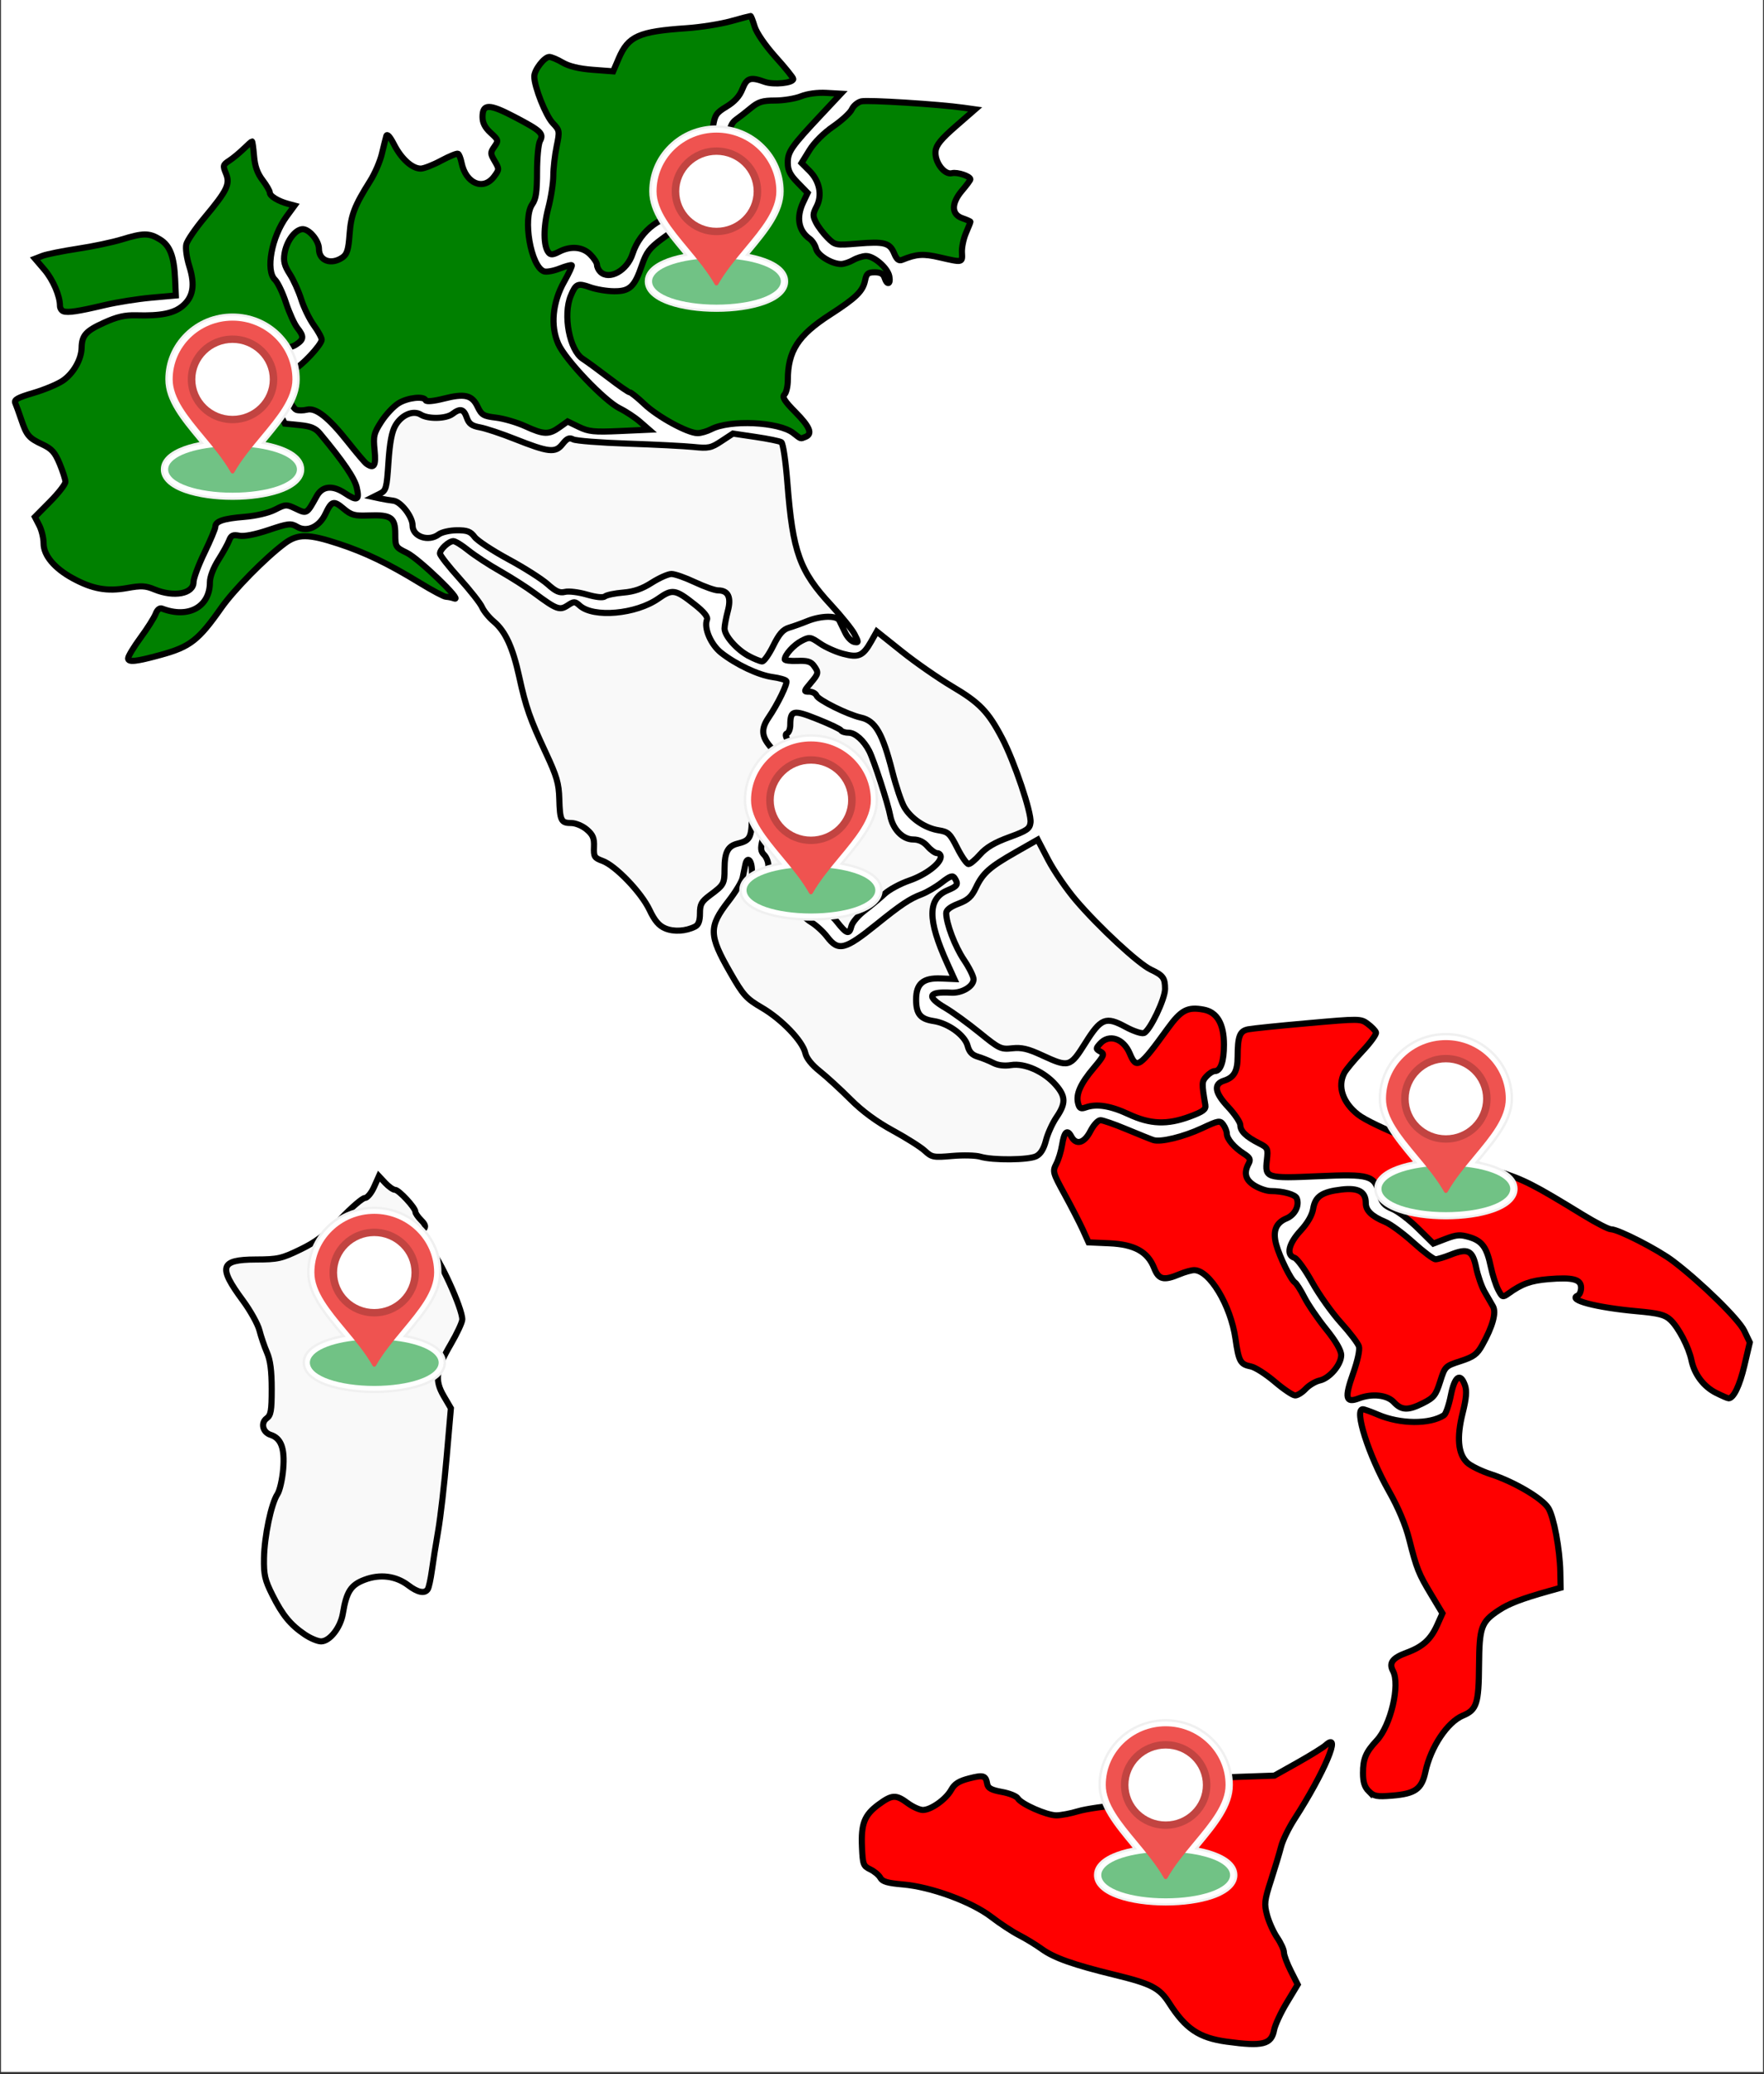 <svg xmlns="http://www.w3.org/2000/svg" xmlns:xlink="http://www.w3.org/1999/xlink" width="256" zoomAndPan="magnify" viewBox="0 0 192 225.75" height="301" preserveAspectRatio="xMidYMid meet" version="1.0"><rect x="0" y="0" width="192" height="225.75" fill="#333333" stroke="none"/><defs><clipPath id="052afff830"><path d="M 0.105 0 L 191.895 0 L 191.895 225.5 L 0.105 225.5 Z M 0.105 0 " clip-rule="nonzero"/></clipPath><clipPath id="c441a6c6fb"><path d="M 0.105 11 L 43 11 L 43 69 L 0.105 69 Z M 0.105 11 " clip-rule="nonzero"/></clipPath><clipPath id="2c6d1f6bd2"><path d="M 0.105 21 L 23 21 L 23 38 L 0.105 38 Z M 0.105 21 " clip-rule="nonzero"/></clipPath><clipPath id="5e7f37ff62"><path d="M 128 107 L 191.617 107 L 191.617 156 L 128 156 Z M 128 107 " clip-rule="nonzero"/></clipPath><clipPath id="62778edb7d"><path d="M 89 185 L 149 185 L 149 224.816 L 89 224.816 Z M 89 185 " clip-rule="nonzero"/></clipPath><clipPath id="06e11cca2b"><path d="M 70.176 13.645 L 85.789 13.645 L 85.789 33.941 L 70.176 33.941 Z M 70.176 13.645 " clip-rule="nonzero"/></clipPath><clipPath id="f244f55a3a"><path d="M 70.176 28 L 85 28 L 85 33.941 L 70.176 33.941 Z M 70.176 28 " clip-rule="nonzero"/></clipPath><clipPath id="b7e887bc1f"><path d="M 17.508 34.109 L 33.117 34.109 L 33.117 54.406 L 17.508 54.406 Z M 17.508 34.109 " clip-rule="nonzero"/></clipPath><clipPath id="b7fb40adc9"><path d="M 17.508 34.109 L 33 34.109 L 33 54.406 L 17.508 54.406 Z M 17.508 34.109 " clip-rule="nonzero"/></clipPath><clipPath id="aa1456de81"><path d="M 18 34.109 L 32 34.109 L 32 52 L 18 52 Z M 18 34.109 " clip-rule="nonzero"/></clipPath><clipPath id="f46546c7ae"><path d="M 32.934 131.316 L 48.543 131.316 L 48.543 151.613 L 32.934 151.613 Z M 32.934 131.316 " clip-rule="nonzero"/></clipPath><clipPath id="2a2269c81b"><path d="M 33 131.316 L 48.543 131.316 L 48.543 151.613 L 33 151.613 Z M 33 131.316 " clip-rule="nonzero"/></clipPath><clipPath id="2f14b7e692"><path d="M 119.07 187.086 L 134.684 187.086 L 134.684 207.383 L 119.07 207.383 Z M 119.07 187.086 " clip-rule="nonzero"/></clipPath><clipPath id="756d9f4e3c"><path d="M 119.07 201 L 134 201 L 134 207 L 119.07 207 Z M 119.07 201 " clip-rule="nonzero"/></clipPath><clipPath id="b52202c806"><path d="M 120 187.086 L 134 187.086 L 134 205 L 120 205 Z M 120 187.086 " clip-rule="nonzero"/></clipPath><clipPath id="6a8cbe7e99"><path d="M 149.57 112.41 L 165.184 112.41 L 165.184 132.703 L 149.57 132.703 Z M 149.57 112.41 " clip-rule="nonzero"/></clipPath><clipPath id="b84423ea7a"><path d="M 149.57 112.41 L 165 112.41 L 165 132.703 L 149.57 132.703 Z M 149.57 112.41 " clip-rule="nonzero"/></clipPath><clipPath id="316736f208"><path d="M 80.461 79.906 L 96.074 79.906 L 96.074 100.203 L 80.461 100.203 Z M 80.461 79.906 " clip-rule="nonzero"/></clipPath><clipPath id="cb94dfed07"><path d="M 80.461 80 L 96 80 L 96 100 L 80.461 100 Z M 80.461 80 " clip-rule="nonzero"/></clipPath></defs><g clip-path="url(#052afff830)"><path fill="#ffffff" d="M 0.105 0 L 191.895 0 L 191.895 225.5 L 0.105 225.5 Z M 0.105 0 " fill-opacity="1" fill-rule="nonzero"/></g><path fill="#008000" d="M 16.746 64.086 C 15.785 63.688 15.309 63.664 13.781 63.941 C 11.621 64.332 10.008 64.047 7.875 62.883 C 5.871 61.793 4.695 60.387 4.695 59.078 C 4.695 58.504 4.484 57.625 4.223 57.121 L 3.75 56.207 L 5.41 54.531 C 6.32 53.609 7.07 52.645 7.07 52.383 C 7.07 52.125 6.785 51.238 6.441 50.41 C 5.934 49.184 5.586 48.793 4.574 48.316 C 3.082 47.617 2.848 47.34 2.266 45.605 C 2.016 44.871 1.727 44.066 1.617 43.812 C 1.461 43.453 1.867 43.223 3.578 42.719 C 4.766 42.371 6.203 41.77 6.773 41.387 C 7.926 40.609 8.812 39.07 8.832 37.801 C 8.855 36.457 9.297 35.961 11.281 35.066 C 12.691 34.426 13.547 34.23 14.777 34.266 C 17.426 34.344 18.859 34.059 19.809 33.258 C 20.973 32.281 21.195 30.977 20.547 28.922 C 20.258 28.008 20.117 26.961 20.223 26.539 C 20.324 26.129 21.219 24.82 22.207 23.637 C 24.672 20.688 25.012 19.984 24.531 18.828 C 24.184 17.988 24.211 17.883 24.879 17.453 C 25.277 17.195 25.98 16.617 26.441 16.168 C 26.902 15.719 27.32 15.348 27.367 15.348 C 27.418 15.348 27.516 16.059 27.59 16.93 C 27.68 18.047 27.953 18.816 28.516 19.555 C 28.953 20.125 29.309 20.746 29.309 20.93 C 29.309 21.297 30.23 21.855 31.305 22.141 L 31.996 22.328 L 31.129 23.512 C 29.5 25.734 28.824 29.395 29.863 30.391 C 30.168 30.684 30.711 31.816 31.066 32.91 C 31.426 34 31.98 35.223 32.293 35.625 C 33.043 36.574 33.02 36.891 32.164 37.449 C 31.672 37.773 31.109 37.855 30.297 37.727 C 29.422 37.586 29.035 37.656 28.734 38.02 C 28.09 38.797 28.562 41.32 29.824 43.824 L 30.941 46.051 L 32.535 46.211 C 33.766 46.332 34.27 46.543 34.758 47.129 C 37.324 50.215 38.539 52 38.77 53.031 C 39.078 54.398 38.82 54.512 37.465 53.613 C 36.117 52.719 35.02 52.836 34.41 53.934 C 33.324 55.898 33.344 55.887 32.145 55.312 C 31.105 54.816 31.027 54.82 29.867 55.414 C 29.152 55.777 27.801 56.094 26.539 56.195 C 24.258 56.379 23.379 56.676 23.379 57.273 C 23.379 57.48 22.844 58.754 22.191 60.105 C 21.539 61.453 21.008 62.883 21.008 63.285 C 21.008 64.566 18.879 64.969 16.746 64.086 Z M 16.746 64.086 " fill-opacity="1" fill-rule="evenodd"/><g clip-path="url(#c441a6c6fb)"><path stroke-linecap="butt" transform="matrix(0.666, 0, 0, 0.666, -86.754, -139.601)" fill="none" stroke-linejoin="miter" d="M 155.488 305.922 C 154.045 305.324 153.329 305.289 151.034 305.705 C 147.789 306.292 145.366 305.864 142.161 304.115 C 139.151 302.478 137.384 300.366 137.384 298.401 C 137.384 297.539 137.068 296.218 136.674 295.462 L 135.964 294.089 L 138.458 291.572 C 139.826 290.187 140.952 288.738 140.952 288.345 C 140.952 287.958 140.524 286.626 140.008 285.382 C 139.245 283.54 138.722 282.953 137.203 282.238 C 134.961 281.187 134.609 280.771 133.734 278.166 C 133.359 277.063 132.925 275.854 132.76 275.473 C 132.525 274.933 133.136 274.587 135.706 273.83 C 137.49 273.308 139.65 272.405 140.506 271.83 C 142.238 270.662 143.57 268.351 143.599 266.444 C 143.634 264.426 144.297 263.681 147.279 262.337 C 149.397 261.375 150.682 261.082 152.531 261.134 C 156.51 261.252 158.663 260.823 160.089 259.621 C 161.838 258.154 162.173 256.194 161.198 253.108 C 160.764 251.736 160.553 250.163 160.711 249.53 C 160.864 248.914 162.208 246.948 163.692 245.171 C 167.395 240.741 167.906 239.685 167.184 237.948 C 166.662 236.687 166.703 236.529 167.706 235.883 C 168.305 235.496 169.361 234.628 170.054 233.953 C 170.746 233.278 171.374 232.721 171.445 232.721 C 171.521 232.721 171.668 233.789 171.779 235.097 C 171.914 236.775 172.325 237.931 173.17 239.04 C 173.827 239.896 174.361 240.829 174.361 241.105 C 174.361 241.656 175.746 242.495 177.36 242.924 L 178.399 243.205 L 177.096 244.983 C 174.649 248.321 173.634 253.818 175.195 255.314 C 175.652 255.754 176.468 257.456 177.002 259.099 C 177.542 260.735 178.375 262.572 178.845 263.176 C 179.971 264.602 179.936 265.077 178.651 265.916 C 177.912 266.403 177.067 266.526 175.846 266.332 C 174.531 266.121 173.95 266.227 173.499 266.773 C 172.53 267.94 173.24 271.73 175.136 275.491 L 176.814 278.835 L 179.209 279.075 C 181.057 279.257 181.814 279.574 182.548 280.454 C 186.403 285.089 188.228 287.77 188.574 289.319 C 189.038 291.372 188.651 291.543 186.614 290.193 C 184.59 288.85 182.941 289.026 182.025 290.674 C 180.394 293.625 180.423 293.608 178.622 292.745 C 177.061 292 176.943 292.006 175.2 292.898 C 174.127 293.443 172.096 293.919 170.201 294.071 C 166.773 294.347 165.453 294.793 165.453 295.69 C 165.453 296.001 164.649 297.914 163.669 299.944 C 162.689 301.968 161.891 304.115 161.891 304.72 C 161.891 306.644 158.693 307.248 155.488 305.922 Z M 155.488 305.922 " stroke="#000000" stroke-width="1" stroke-opacity="1" stroke-miterlimit="4"/></g><path stroke-linecap="butt" transform="matrix(0.666, 0, 0, 0.666, -86.754, -139.601)" fill-opacity="1" fill="#008000" fill-rule="evenodd" stroke-linejoin="miter" d="M 190.159 285.4 C 189.901 285.218 188.545 283.628 187.148 281.862 C 183.938 277.808 181.89 276.189 180.423 276.558 C 179.825 276.705 179.044 276.717 178.686 276.576 C 177.929 276.289 175.946 271.982 175.529 269.729 L 175.247 268.198 L 176.327 269.213 C 177.049 269.894 177.706 270.14 178.299 269.952 C 179.39 269.606 182.835 265.934 182.835 265.124 C 182.835 264.795 182.26 263.739 181.556 262.771 C 180.858 261.803 179.93 259.914 179.502 258.565 C 179.079 257.215 178.229 255.332 177.612 254.382 C 176.75 253.038 176.556 252.287 176.761 251.049 C 177.078 249.084 178.387 247.247 179.596 247.066 C 180.681 246.907 182.389 248.878 182.389 250.292 C 182.389 252.234 184.408 252.956 186.239 251.677 C 186.984 251.155 187.207 250.41 187.389 247.922 C 187.618 244.748 188.187 243.258 190.752 239.186 C 191.526 237.96 192.389 235.954 192.676 234.728 C 192.964 233.501 193.293 232.199 193.398 231.835 C 193.527 231.413 193.997 231.935 194.666 233.237 C 195.869 235.59 197.653 237.186 199.044 237.162 C 199.56 237.151 201.074 236.558 202.4 235.842 C 203.727 235.132 204.953 234.634 205.123 234.739 C 205.299 234.845 205.552 235.496 205.687 236.177 C 206.373 239.603 209.255 240.829 211.021 238.453 C 211.866 237.315 211.866 237.221 211.109 235.942 C 210.381 234.71 210.381 234.54 211.056 233.578 C 211.755 232.58 211.731 232.486 210.452 231.319 C 209.519 230.468 209.12 229.688 209.12 228.726 C 209.12 226.543 210.194 226.543 214.343 228.714 C 218.709 231.002 219.166 231.436 218.503 232.668 C 218.245 233.155 218.028 235.432 218.028 237.72 C 218.028 240.958 217.858 242.126 217.253 242.982 C 215.651 245.253 217.007 253.132 219.143 253.947 C 219.542 254.1 220.686 253.901 221.696 253.502 C 222.705 253.108 223.609 252.862 223.709 252.956 C 223.802 253.05 223.239 254.258 222.459 255.643 C 220.557 259.011 220.193 262.859 221.502 265.81 C 222.646 268.404 229.043 275.115 231.531 276.341 C 232.558 276.846 234.06 277.837 234.87 278.547 L 236.343 279.832 L 231.531 280.049 C 227.347 280.237 226.478 280.149 224.871 279.375 L 223.028 278.483 L 221.684 279.439 C 219.959 280.671 219.125 280.642 216.115 279.263 C 214.753 278.641 212.606 278.013 211.344 277.861 C 209.278 277.615 208.967 277.433 208.322 276.083 C 207.406 274.159 206.227 273.877 202.758 274.757 C 201.109 275.174 199.924 275.28 199.836 275.027 C 199.578 274.288 196.925 274.57 195.411 275.497 C 194.607 275.984 193.34 277.339 192.588 278.5 C 191.35 280.419 191.25 280.859 191.479 283.182 C 191.732 285.734 191.409 286.268 190.159 285.4 Z M 190.159 285.4 " stroke="#000000" stroke-width="1" stroke-opacity="1" stroke-miterlimit="4"/><path stroke-linecap="butt" transform="matrix(0.666, 0, 0, 0.666, -86.754, -139.601)" fill-opacity="1" fill="#008000" fill-rule="evenodd" stroke-linejoin="miter" d="M 228.362 254.018 C 228.069 253.725 227.828 253.214 227.828 252.886 C 227.828 252.557 227.335 251.794 226.731 251.196 C 225.469 249.929 223.527 249.764 221.614 250.756 C 220.616 251.272 220.246 251.296 219.906 250.867 C 219.061 249.823 219.043 246.749 219.859 243.639 C 220.311 241.926 220.68 239.532 220.686 238.318 C 220.692 237.109 220.939 234.956 221.232 233.537 C 221.749 231.02 221.731 230.92 220.598 229.723 C 219.454 228.52 217.576 223.78 217.576 222.108 C 217.576 221.046 219.219 218.916 220.035 218.916 C 220.369 218.916 221.349 219.327 222.212 219.837 C 223.251 220.447 224.906 220.846 227.13 221.017 L 230.475 221.269 L 231.379 219.157 C 232.945 215.513 234.63 214.757 242.44 214.223 C 244.723 214.07 247.974 213.554 249.676 213.085 C 251.372 212.615 252.833 212.228 252.921 212.228 C 253.009 212.228 253.309 213.008 253.596 213.959 C 253.901 214.974 255.31 217.021 257.006 218.916 C 258.602 220.688 259.905 222.307 259.905 222.513 C 259.905 223.181 256.683 223.51 255.234 222.988 C 252.904 222.143 252.311 222.337 251.589 224.173 C 251.137 225.323 250.316 226.232 249.019 227.018 C 247.311 228.045 247.077 228.403 246.783 230.333 C 246.243 233.889 246.343 234.663 247.611 236.669 C 249.224 239.233 249.019 240.36 246.818 240.976 C 244.911 241.51 243.867 242.624 243.867 244.126 C 243.867 245.018 243.696 245.088 242.112 244.877 C 238.679 244.42 234.888 247.201 233.638 251.096 C 232.763 253.83 229.806 255.467 228.362 254.018 Z M 228.362 254.018 " stroke="#000000" stroke-width="1" stroke-opacity="1" stroke-miterlimit="4"/><path stroke-linecap="butt" transform="matrix(0.666, 0, 0, 0.666, -86.754, -139.601)" fill-opacity="1" fill="#008000" fill-rule="evenodd" stroke-linejoin="miter" d="M 259.899 280.372 C 257.534 278.536 249.559 278.16 246.501 279.744 C 245.809 280.102 244.805 280.395 244.271 280.395 C 242.663 280.395 237.781 277.738 235.586 275.661 C 234.448 274.587 233.362 273.713 233.168 273.713 C 232.975 273.713 231.443 272.657 229.765 271.366 C 228.081 270.081 226.167 268.679 225.504 268.251 C 223.333 266.855 222.236 261.07 223.544 257.937 C 224.372 255.96 224.677 255.825 226.737 256.564 C 227.705 256.904 229.436 257.198 230.592 257.204 C 233.163 257.233 233.967 256.482 235.164 252.962 C 235.885 250.844 236.408 250.152 238.438 248.656 C 240.78 246.925 240.897 246.89 242.546 247.429 C 244.811 248.18 245.463 247.84 245.803 245.716 C 246.055 244.138 246.284 243.868 247.757 243.393 C 249.999 242.671 250.897 241.815 251.501 239.808 C 251.965 238.248 251.9 237.972 250.568 235.983 C 249.342 234.147 249.166 233.548 249.353 231.841 C 249.5 230.456 249.864 229.629 250.533 229.166 C 251.061 228.796 252.164 227.939 252.974 227.265 C 254.195 226.25 254.876 226.039 256.941 226.039 C 258.314 226.039 260.216 225.728 261.172 225.346 C 262.211 224.93 263.86 224.707 265.298 224.789 L 267.692 224.924 L 264.558 228.268 C 259.576 233.578 259.007 234.387 259.007 236.188 C 259.007 237.45 259.371 238.177 260.633 239.468 L 262.252 241.134 L 261.524 242.677 C 260.357 245.141 260.744 247.33 262.593 248.638 C 263.015 248.937 263.485 249.67 263.631 250.257 C 263.907 251.366 266.254 252.786 267.763 252.756 C 268.214 252.745 269.089 252.451 269.699 252.105 C 270.315 251.753 271.248 251.46 271.782 251.448 C 273.085 251.431 275.339 253.384 275.603 254.769 C 275.855 256.101 275.233 256.282 274.822 254.998 C 274.629 254.37 274.153 254.106 273.226 254.106 C 272.123 254.106 271.865 254.323 271.647 255.414 C 271.29 257.192 270.192 258.266 265.891 261.041 C 260.674 264.408 259.019 266.978 259.013 271.73 C 259.013 272.722 258.766 273.772 258.473 274.071 C 258.05 274.487 258.438 275.121 260.251 276.957 C 262.639 279.369 263.103 280.542 261.871 281.011 C 261.02 281.34 261.243 281.41 259.899 280.372 Z M 259.899 280.372 " stroke="#000000" stroke-width="1" stroke-opacity="1" stroke-miterlimit="4"/><path stroke-linecap="butt" transform="matrix(0.666, 0, 0, 0.666, -86.754, -139.601)" fill-opacity="1" fill="#008000" fill-rule="evenodd" stroke-linejoin="miter" d="M 276.401 251.032 C 275.679 249.283 274.805 249.049 270.403 249.418 C 266.835 249.712 266.747 249.694 265.521 248.474 C 264.834 247.787 263.983 246.667 263.637 245.992 C 263.074 244.901 263.08 244.59 263.713 243.364 C 264.676 241.51 264.212 239.198 262.551 237.538 L 261.26 236.247 L 262.551 234.153 C 263.32 232.903 264.887 231.336 266.436 230.269 C 267.862 229.283 269.236 228.022 269.476 227.464 C 269.723 226.907 270.415 226.326 271.02 226.174 C 272.041 225.915 283.731 226.649 287.797 227.224 L 289.628 227.482 L 286.459 230.245 C 284.042 232.351 283.255 233.319 283.155 234.334 C 282.985 236.077 284.605 238.242 285.843 237.913 C 286.712 237.69 288.877 238.418 288.842 238.922 C 288.83 239.069 288.232 239.879 287.504 240.729 C 285.708 242.83 285.714 244.637 287.521 245.264 C 288.255 245.523 288.859 245.787 288.859 245.857 C 288.859 245.927 288.525 246.761 288.12 247.705 C 287.715 248.656 287.422 250.087 287.469 250.879 C 287.563 252.551 287.604 252.539 283.842 251.671 C 281.143 251.043 280.039 251.114 277.674 252.082 C 277.158 252.293 276.8 252 276.401 251.032 Z M 276.401 251.032 " stroke="#000000" stroke-width="1" stroke-opacity="1" stroke-miterlimit="4"/><path fill="#008000" d="M 6.848 33.828 C 6.645 33.754 6.477 33.484 6.477 33.23 C 6.477 32.152 5.719 30.391 4.777 29.293 L 3.766 28.109 L 4.598 27.789 C 5.059 27.617 6.77 27.273 8.402 27.023 C 10.035 26.777 12.207 26.32 13.23 26.004 C 15.555 25.293 16.176 25.293 17.348 26.008 C 18.445 26.676 18.891 27.844 19.004 30.332 L 19.082 32.109 L 16.414 32.348 C 14.945 32.48 12.676 32.84 11.371 33.148 C 8.457 33.84 7.332 34.008 6.848 33.828 Z M 6.848 33.828 " fill-opacity="1" fill-rule="evenodd"/><g clip-path="url(#2c6d1f6bd2)"><path stroke-linecap="butt" transform="matrix(0.666, 0, 0, 0.666, -86.754, -139.601)" fill="none" stroke-linejoin="miter" d="M 140.618 260.477 C 140.313 260.366 140.06 259.961 140.06 259.58 C 140.06 257.96 138.922 255.314 137.508 253.666 L 135.988 251.888 L 137.238 251.407 C 137.93 251.149 140.501 250.633 142.954 250.257 C 145.407 249.888 148.669 249.201 150.207 248.726 C 153.699 247.658 154.632 247.658 156.392 248.732 C 158.041 249.735 158.71 251.489 158.88 255.226 L 158.998 257.896 L 154.99 258.254 C 152.783 258.453 149.374 258.993 147.414 259.456 C 143.036 260.495 141.346 260.747 140.618 260.477 Z M 140.618 260.477 " stroke="#000000" stroke-width="1" stroke-opacity="1" stroke-miterlimit="4"/></g><path stroke-linecap="butt" transform="matrix(0.666, 0, 0, 0.666, -86.754, -139.601)" fill-opacity="1" fill="#008000" fill-rule="evenodd" stroke-linejoin="miter" d="M 151.199 317.193 C 151.199 316.858 152.114 315.345 153.229 313.825 C 154.344 312.311 155.447 310.563 155.688 309.947 C 155.952 309.243 156.351 308.909 156.744 309.061 C 161.069 310.721 164.567 308.791 164.567 304.743 C 164.567 303.887 165.13 302.402 165.946 301.117 C 166.703 299.92 167.501 298.483 167.712 297.92 C 168.029 297.087 168.334 296.946 169.367 297.151 C 170.159 297.31 171.967 296.958 174.168 296.218 C 177.395 295.133 177.794 295.092 178.821 295.696 C 180.412 296.635 182.436 295.72 183.434 293.614 C 184.472 291.431 184.766 291.349 186.421 292.739 C 187.671 293.79 188.193 293.93 190.476 293.842 C 194.167 293.696 194.86 294.171 194.86 296.858 C 194.86 298.97 194.912 299.052 196.755 299.95 C 198.68 300.877 206.009 307.935 204.513 307.413 C 204.067 307.254 203.445 307.131 203.14 307.131 C 202.835 307.131 200.892 306.098 198.832 304.837 C 193.733 301.716 189.971 299.903 185.658 298.483 C 180.652 296.829 178.909 296.817 176.756 298.436 C 173.587 300.812 168.499 305.987 166.445 308.909 C 162.701 314.242 161.333 315.309 156.533 316.624 C 152.478 317.738 151.199 317.873 151.199 317.193 Z M 151.199 317.193 " stroke="#000000" stroke-width="1" stroke-opacity="1" stroke-miterlimit="4"/><path stroke-linecap="butt" transform="matrix(0.666, 0, 0, 0.666, -86.754, -139.601)" fill-opacity="1" fill="#ff0000" fill-rule="evenodd" stroke-linejoin="miter" d="M 338.588 435.387 C 337.145 434.161 335.396 433.04 334.703 432.906 C 332.955 432.553 332.714 432.113 332.168 428.341 C 331.376 422.873 327.925 417.165 325.42 417.165 C 324.979 417.165 323.9 417.464 323.019 417.833 C 320.426 418.919 319.622 418.719 318.876 416.818 C 317.832 414.161 315.672 412.964 311.576 412.776 L 308.161 412.624 L 307.222 410.547 C 306.699 409.409 305.367 406.815 304.252 404.78 C 302.316 401.242 302.257 401.031 302.885 399.816 C 303.249 399.118 303.677 397.722 303.836 396.707 C 304.182 394.53 304.681 394.078 305.344 395.322 C 306.136 396.801 307.456 396.431 308.472 394.442 C 308.97 393.462 309.704 392.659 310.103 392.659 C 310.496 392.659 312.45 393.339 314.434 394.172 C 316.423 394.999 318.366 395.786 318.753 395.909 C 319.944 396.296 323.683 395.387 326.716 393.967 C 329.422 392.7 329.645 392.664 330.179 393.392 C 330.49 393.82 330.754 394.477 330.76 394.865 C 330.777 395.739 331.939 397.106 333.536 398.132 C 334.551 398.784 334.686 399.083 334.316 399.775 C 333.494 401.318 333.806 402.439 335.314 403.36 C 336.106 403.841 337.285 404.24 337.931 404.24 C 339.967 404.246 341.951 404.797 342.191 405.425 C 342.655 406.634 341.886 408.141 340.513 408.71 C 338.764 409.438 338.23 410.799 338.841 413.005 C 339.404 415.058 341.241 418.772 341.88 419.171 C 342.139 419.324 342.831 420.421 343.43 421.594 C 344.028 422.773 345.624 425.114 346.98 426.798 C 348.582 428.787 349.445 430.277 349.451 431.052 C 349.457 432.595 347.555 434.842 345.935 435.199 C 345.237 435.352 344.204 435.968 343.641 436.566 C 343.078 437.165 342.303 437.652 341.916 437.64 C 341.528 437.628 340.032 436.619 338.588 435.387 Z M 338.588 435.387 " stroke="#000000" stroke-width="1" stroke-opacity="1" stroke-miterlimit="4"/><path fill="#ff0000" d="M 186.633 151.504 C 185.293 150.836 184.27 149.48 183.957 147.945 C 183.664 146.523 182.543 144.379 181.668 143.562 C 181.066 143.004 180.43 142.84 178.004 142.621 C 173.594 142.223 170.441 141.391 171.582 140.926 C 171.785 140.844 171.953 140.457 171.953 140.066 C 171.953 139.145 171.055 138.91 168.383 139.133 C 166.465 139.297 165.516 139.637 164.039 140.703 C 163.422 141.145 163.371 141.125 162.926 140.27 C 162.672 139.777 162.316 138.664 162.137 137.801 C 161.695 135.676 161.195 134.98 159.805 134.562 C 158.809 134.266 158.414 134.293 157.254 134.734 L 155.879 135.262 L 154.203 133.605 C 153.281 132.695 152.035 131.746 151.43 131.496 C 150.535 131.125 150.266 130.812 150.008 129.852 C 149.461 127.824 148.992 127.688 143.352 127.934 C 137.688 128.184 137.551 128.141 137.773 126.164 C 137.914 124.922 137.871 124.836 136.922 124.352 C 135.516 123.641 134.883 123.027 134.883 122.375 C 134.883 122.066 134.273 121.16 133.523 120.363 C 132.082 118.816 131.949 117.906 133.117 117.535 C 134.203 117.191 134.586 116.512 134.59 114.922 C 134.598 112.711 134.816 112.137 135.727 111.953 C 136.16 111.863 139.09 111.562 142.242 111.285 C 147.879 110.785 147.98 110.785 148.746 111.359 C 149.176 111.68 149.578 112.098 149.641 112.289 C 149.707 112.48 149.031 113.41 148.145 114.348 C 147.258 115.289 146.379 116.348 146.191 116.703 C 145.434 118.164 146.012 119.906 147.688 121.227 C 149.176 122.398 156.289 125.289 162.762 127.355 C 165.758 128.312 166.766 128.828 172.223 132.176 C 173.598 133.016 174.938 133.707 175.207 133.707 C 175.996 133.707 180.281 135.902 181.945 137.16 C 184.988 139.465 189.094 143.48 189.703 144.754 L 190.309 146.016 L 189.719 148.527 C 189.199 150.738 188.543 152.098 187.996 152.098 C 187.898 152.098 187.285 151.832 186.633 151.504 Z M 186.633 151.504 " fill-opacity="1" fill-rule="evenodd"/><g clip-path="url(#5e7f37ff62)"><path stroke-linecap="butt" transform="matrix(0.666, 0, 0, 0.666, -86.754, -139.601)" fill="none" stroke-linejoin="miter" d="M 410.711 437.218 C 408.698 436.214 407.16 434.179 406.691 431.873 C 406.251 429.737 404.567 426.516 403.252 425.29 C 402.348 424.451 401.392 424.205 397.748 423.876 C 391.122 423.278 386.386 422.028 388.1 421.33 C 388.405 421.207 388.657 420.626 388.657 420.039 C 388.657 418.655 387.308 418.303 383.294 418.637 C 380.412 418.884 378.986 419.394 376.768 420.996 C 375.841 421.659 375.765 421.629 375.096 420.344 C 374.714 419.605 374.18 417.933 373.91 416.637 C 373.247 413.445 372.496 412.401 370.407 411.773 C 368.91 411.327 368.318 411.368 366.575 412.031 L 364.509 412.823 L 361.991 410.336 C 360.606 408.969 358.734 407.543 357.825 407.167 C 356.481 406.61 356.076 406.141 355.689 404.697 C 354.867 401.653 354.163 401.447 345.689 401.817 C 337.18 402.192 336.974 402.128 337.309 399.159 C 337.52 397.293 337.456 397.164 336.03 396.437 C 333.917 395.369 332.966 394.448 332.966 393.468 C 332.966 393.005 332.051 391.644 330.924 390.447 C 328.759 388.123 328.559 386.756 330.314 386.199 C 331.945 385.683 332.52 384.662 332.526 382.274 C 332.538 378.953 332.867 378.091 334.234 377.815 C 334.885 377.68 339.287 377.229 344.022 376.812 C 352.49 376.061 352.643 376.061 353.793 376.924 C 354.439 377.405 355.043 378.032 355.137 378.32 C 355.237 378.607 354.222 380.004 352.89 381.412 C 351.557 382.826 350.237 384.416 349.955 384.949 C 348.817 387.144 349.685 389.76 352.203 391.743 C 354.439 393.503 365.125 397.845 374.849 400.949 C 379.35 402.386 380.864 403.16 389.062 408.188 C 391.128 409.45 393.141 410.488 393.546 410.488 C 394.731 410.488 401.169 413.785 403.669 415.674 C 408.24 419.136 414.408 425.167 415.323 427.08 L 416.233 428.975 L 415.347 432.747 C 414.566 436.068 413.58 438.109 412.759 438.109 C 412.612 438.109 411.691 437.71 410.711 437.218 Z M 410.711 437.218 " stroke="#000000" stroke-width="1" stroke-opacity="1" stroke-miterlimit="4"/></g><path stroke-linecap="butt" transform="matrix(0.666, 0, 0, 0.666, -86.754, -139.601)" fill-opacity="1" fill="#ff0000" fill-rule="evenodd" stroke-linejoin="miter" d="M 358.048 438.731 C 356.962 437.552 354.497 437.294 352.309 438.127 C 350.178 438.937 349.979 438.057 351.387 434.085 C 352.144 431.937 352.526 430.177 352.344 429.614 C 352.179 429.098 350.859 427.367 349.404 425.76 C 347.948 424.152 345.824 421.166 344.686 419.118 C 343.547 417.071 342.25 415.281 341.804 415.141 C 340.425 414.701 340.842 412.858 342.796 410.734 C 343.952 409.485 344.697 408.194 344.867 407.15 C 345.196 405.12 346.299 404.369 349.498 403.993 C 352.256 403.665 353.471 404.345 353.471 406.217 C 353.471 407.426 354.451 408.382 356.634 409.279 C 357.52 409.643 359.591 411.169 361.246 412.665 C 362.901 414.161 364.527 415.387 364.867 415.387 C 365.201 415.387 366.269 415.07 367.238 414.683 C 370.154 413.515 370.917 413.885 371.504 416.725 C 371.78 418.074 372.396 419.852 372.871 420.679 C 373.347 421.506 373.969 422.586 374.25 423.073 C 374.837 424.082 374.204 426.376 372.496 429.421 C 371.663 430.917 371.093 431.333 368.957 432.031 C 366.451 432.847 366.41 432.888 365.624 435.37 C 364.92 437.605 364.603 437.998 362.842 438.89 C 360.378 440.134 359.315 440.098 358.048 438.731 Z M 358.048 438.731 " stroke="#000000" stroke-width="1" stroke-opacity="1" stroke-miterlimit="4"/><path stroke-linecap="butt" transform="matrix(0.666, 0, 0, 0.666, -86.754, -139.601)" fill-opacity="1" fill="#ff0000" fill-rule="evenodd" stroke-linejoin="miter" d="M 353.958 502.323 C 353.271 501.63 353.013 500.821 353.013 499.336 C 353.013 497.031 353.476 495.928 355.26 494.021 C 357.549 491.574 359.11 484.892 357.913 482.663 C 357.22 481.366 357.819 480.539 360.067 479.712 C 362.754 478.726 364.069 477.547 365.137 475.171 L 366 473.246 L 364.21 470.266 C 362.091 466.752 361.786 465.977 360.565 461.155 C 359.967 458.779 358.793 455.998 357.244 453.258 C 353.916 447.379 351.528 439.893 352.978 439.893 C 353.201 439.893 354.321 440.292 355.466 440.785 C 359.098 442.339 363.928 442.381 366.252 440.873 C 366.551 440.679 367.056 439.224 367.367 437.646 C 367.989 434.495 368.922 433.832 369.685 435.997 C 370.002 436.901 369.902 438.104 369.298 440.521 C 368.306 444.504 368.546 447.18 370.019 448.594 C 370.589 449.145 372.367 450.019 373.975 450.536 C 377.754 451.768 382.349 454.484 383.317 456.062 C 384.203 457.511 385.183 462.75 385.26 466.476 L 385.312 469.069 L 383.305 469.632 C 378.875 470.882 376.833 471.668 375.231 472.73 C 372.326 474.648 372.032 475.47 371.979 481.753 C 371.932 487.99 371.604 489.011 369.339 489.955 C 366.809 491.011 364.086 495.095 363.218 499.137 C 362.613 501.971 361.545 502.733 357.749 503.038 C 355.266 503.238 354.785 503.144 353.958 502.317 Z M 353.958 502.323 " stroke="#000000" stroke-width="1" stroke-opacity="1" stroke-miterlimit="4"/><path fill="#ff0000" d="M 133.402 222.094 C 130.402 221.684 128.945 220.711 127.145 217.898 C 126.082 216.246 125.219 215.797 121.18 214.812 C 116.727 213.727 114.613 212.977 113.293 212.02 C 112.648 211.555 111.539 210.875 110.824 210.512 C 110.113 210.148 108.75 209.258 107.805 208.527 C 105.641 206.867 101.242 205.25 98.172 204.988 C 96.516 204.848 95.941 204.68 95.723 204.27 C 95.566 203.977 95.07 203.562 94.625 203.348 C 93.867 202.988 93.805 202.816 93.723 200.91 C 93.613 198.383 93.984 197.434 95.535 196.289 C 97.008 195.211 97.414 195.191 98.703 196.145 C 99.258 196.551 99.996 196.887 100.348 196.887 C 101.23 196.887 102.863 195.727 103.434 194.691 C 103.793 194.043 104.27 193.738 105.383 193.453 C 106.949 193.051 107.184 193.125 107.352 194.066 C 107.434 194.516 107.812 194.719 108.938 194.922 C 109.754 195.066 110.531 195.383 110.672 195.617 C 111.035 196.242 113.82 197.473 114.867 197.473 C 115.355 197.473 116.422 197.27 117.238 197.023 C 118.055 196.773 120.387 196.438 122.418 196.27 C 127.738 195.836 130.387 195.137 131.223 193.945 C 131.555 193.469 132.109 193.371 135.102 193.27 L 138.59 193.148 L 141.109 191.734 C 142.496 190.953 143.867 190.105 144.152 189.848 C 145.98 188.191 144.02 192.848 140.758 197.898 C 140.137 198.863 139.488 200.195 139.32 200.863 C 139.152 201.531 138.656 203.176 138.223 204.523 C 137.504 206.742 137.465 207.098 137.793 208.328 C 137.992 209.074 138.488 210.176 138.891 210.77 C 139.297 211.367 139.629 212.094 139.629 212.387 C 139.629 212.684 139.965 213.586 140.379 214.402 L 141.125 215.879 L 139.938 217.852 C 139.281 218.934 138.664 220.27 138.559 220.82 C 138.266 222.398 137.328 222.633 133.402 222.094 Z M 133.402 222.094 " fill-opacity="1" fill-rule="evenodd"/><g clip-path="url(#62778edb7d)"><path stroke-linecap="butt" transform="matrix(0.666, 0, 0, 0.666, -86.754, -139.601)" fill="none" stroke-linejoin="miter" d="M 330.742 543.238 C 326.235 542.622 324.046 541.162 321.341 536.937 C 319.745 534.456 318.448 533.781 312.38 532.303 C 305.69 530.672 302.515 529.545 300.532 528.108 C 299.563 527.41 297.897 526.389 296.823 525.843 C 295.755 525.297 293.707 523.96 292.287 522.863 C 289.036 520.369 282.428 517.94 277.815 517.547 C 275.327 517.336 274.464 517.084 274.136 516.468 C 273.901 516.028 273.156 515.406 272.487 515.083 C 271.348 514.543 271.254 514.285 271.131 511.422 C 270.967 507.626 271.524 506.201 273.854 504.482 C 276.066 502.862 276.677 502.833 278.613 504.265 C 279.447 504.875 280.556 505.379 281.084 505.379 C 282.41 505.379 284.863 503.637 285.72 502.082 C 286.26 501.108 286.976 500.651 288.648 500.222 C 291.001 499.618 291.354 499.729 291.606 501.143 C 291.729 501.818 292.298 502.123 293.988 502.428 C 295.215 502.645 296.383 503.121 296.594 503.473 C 297.14 504.411 301.324 506.259 302.897 506.259 C 303.63 506.259 305.232 505.954 306.459 505.585 C 307.685 505.209 311.189 504.705 314.24 504.452 C 322.233 503.801 326.212 502.751 327.468 500.962 C 327.966 500.246 328.8 500.099 333.295 499.947 L 338.535 499.765 L 342.321 497.641 C 344.404 496.467 346.464 495.194 346.892 494.807 C 349.638 492.32 346.693 499.313 341.792 506.899 C 340.859 508.348 339.885 510.349 339.633 511.352 C 339.38 512.355 338.635 514.825 337.984 516.849 C 336.904 520.181 336.845 520.715 337.338 522.563 C 337.638 523.684 338.383 525.339 338.987 526.23 C 339.598 527.128 340.096 528.219 340.096 528.659 C 340.096 529.105 340.601 530.46 341.223 531.686 L 342.344 533.904 L 340.56 536.867 C 339.574 538.492 338.647 540.499 338.488 541.326 C 338.048 543.696 336.64 544.048 330.742 543.238 Z M 330.742 543.238 " stroke="#000000" stroke-width="1" stroke-opacity="1" stroke-miterlimit="4"/></g><path stroke-linecap="butt" transform="matrix(0.666, 0, 0, 0.666, -86.754, -139.601)" fill-opacity="1" fill="#ff0000" fill-rule="evenodd" stroke-linejoin="miter" d="M 314.698 391.679 C 311.74 390.3 309.458 389.942 307.697 390.576 C 306.887 390.863 306.664 390.74 306.447 389.884 C 306.077 388.411 306.834 386.704 309.012 384.128 C 310.719 382.098 310.819 381.852 310.091 381.447 C 309.328 381.019 309.328 380.954 310.056 380.144 C 311.529 378.519 313.871 379.306 314.898 381.764 C 316.001 384.398 316.459 384.093 321.136 377.633 C 323.295 374.653 324.357 374.102 326.975 374.594 C 329.175 375.005 330.29 376.929 330.29 380.326 C 330.29 383.078 329.745 384.639 328.788 384.639 C 328.465 384.639 327.849 385.032 327.415 385.513 C 326.652 386.358 326.64 386.592 327.251 390.194 C 327.368 390.904 326.887 391.262 324.721 392.066 C 320.995 393.445 318.26 393.339 314.698 391.679 Z M 314.698 391.679 " stroke="#000000" stroke-width="1" stroke-opacity="1" stroke-miterlimit="4"/><path stroke-linecap="butt" transform="matrix(0.666, 0, 0, 0.666, -86.754, -139.601)" fill-opacity="1" fill="#f9f9f9" fill-rule="evenodd" stroke-linejoin="miter" d="M 180.071 476.708 C 177.724 475.118 176.439 473.551 174.79 470.266 C 173.546 467.784 173.358 466.963 173.405 464.229 C 173.469 460.644 174.584 455.323 175.605 453.768 C 175.981 453.199 176.403 451.345 176.544 449.644 C 176.826 446.294 176.204 444.628 174.479 444.076 C 173.193 443.671 172.83 442.122 173.839 441.383 C 174.537 440.873 174.666 440.145 174.666 436.596 C 174.666 433.633 174.443 431.891 173.898 430.635 C 173.475 429.661 172.923 428.03 172.665 427.021 C 172.413 426.006 171.192 423.806 169.96 422.134 C 165.87 416.601 166.228 415.451 172.031 415.428 C 175.676 415.416 176.286 415.275 179.361 413.785 C 181.931 412.541 183.469 411.374 185.945 408.769 C 187.729 406.903 189.496 405.378 189.883 405.378 C 190.27 405.378 190.945 404.58 191.385 403.594 L 192.184 401.811 L 193.228 402.926 C 193.803 403.536 194.519 404.04 194.818 404.04 C 195.435 404.04 198.146 406.968 198.146 407.631 C 198.146 407.871 198.568 408.487 199.085 409.004 C 199.766 409.684 199.889 410.077 199.531 410.435 C 198.697 411.268 198.973 412.16 200.534 413.674 C 202.048 415.141 205.845 423.466 205.81 425.232 C 205.804 425.689 204.959 427.502 203.938 429.256 C 201.491 433.439 201.262 435.147 202.782 437.74 L 203.95 439.735 L 203.257 447.714 C 202.882 452.102 202.26 457.505 201.878 459.717 C 201.497 461.929 201.027 464.88 200.839 466.271 C 200.646 467.661 200.352 469.016 200.182 469.286 C 199.695 470.078 198.557 469.861 197.002 468.676 C 194.965 467.121 192.365 466.793 189.819 467.767 C 187.589 468.617 186.884 469.714 186.298 473.264 C 185.922 475.564 184.15 477.828 182.735 477.828 C 182.178 477.828 180.981 477.324 180.071 476.708 Z M 180.071 476.708 " stroke="#000000" stroke-width="1" stroke-opacity="1" stroke-miterlimit="4"/><path stroke-linecap="butt" transform="matrix(0.666, 0, 0, 0.666, -86.754, -139.601)" fill-opacity="1" fill="#f9f9f9" fill-rule="evenodd" stroke-linejoin="miter" d="M 290.491 398.631 C 289.751 398.402 287.68 398.349 285.884 398.508 C 282.821 398.778 282.545 398.725 281.412 397.675 C 280.749 397.053 278.396 395.569 276.19 394.366 C 273.525 392.917 271.196 391.204 269.259 389.262 C 267.651 387.654 265.398 385.589 264.253 384.674 C 262.927 383.624 262.053 382.526 261.871 381.687 C 261.442 379.751 258.033 376.184 254.776 374.283 C 252.205 372.776 251.736 372.259 249.606 368.54 C 246.079 362.385 246.05 361.071 249.353 356.818 C 250.474 355.374 251.495 353.685 251.625 353.063 C 251.754 352.441 251.953 351.473 252.071 350.91 C 252.37 349.443 253.144 350.147 253.144 351.889 C 253.144 353.779 254.412 354.934 256.836 355.257 C 258.426 355.474 258.901 355.803 260.016 357.463 C 260.738 358.543 261.988 359.81 262.792 360.285 C 263.596 360.76 264.787 361.84 265.433 362.69 C 267.276 365.102 268.332 364.838 273.496 360.672 C 277.51 357.434 278.942 356.477 280.873 355.75 C 281.735 355.421 283.214 354.559 284.165 353.82 C 285.55 352.746 285.966 352.605 286.283 353.104 C 286.929 354.119 286.764 354.406 285.139 355.087 C 281.835 356.466 281.817 359.857 285.063 367.026 L 286.23 369.596 L 284.03 369.502 C 281.125 369.379 279.981 370.347 279.981 372.934 C 279.981 375.298 280.661 376.132 282.839 376.46 C 285.25 376.818 287.95 378.789 288.396 380.508 C 288.66 381.511 289.124 382.004 290.068 382.286 C 290.796 382.503 291.929 382.961 292.586 383.301 C 293.361 383.706 294.411 383.829 295.52 383.653 C 297.715 383.301 300.878 384.709 302.785 386.88 C 304.446 388.775 304.475 389.907 302.914 392.189 C 302.251 393.169 301.477 394.876 301.195 395.985 C 300.849 397.34 300.338 398.179 299.61 398.549 C 298.378 399.183 292.48 399.235 290.491 398.631 Z M 290.491 398.631 " stroke="#000000" stroke-width="1" stroke-opacity="1" stroke-miterlimit="4"/><path stroke-linecap="butt" transform="matrix(0.666, 0, 0, 0.666, -86.754, -139.601)" fill-opacity="1" fill="#f9f9f9" fill-rule="evenodd" stroke-linejoin="miter" d="M 300.549 382.051 C 298.278 380.995 297.216 380.749 295.696 380.913 C 293.848 381.118 293.566 380.983 290.327 378.349 C 288.449 376.824 285.955 375.017 284.787 374.33 C 281.606 372.476 281.917 371.614 285.702 371.825 C 287.48 371.925 289.37 370.793 289.37 369.631 C 289.37 369.173 288.666 367.754 287.809 366.48 C 286.33 364.28 284.898 360.508 284.898 358.818 C 284.898 358.314 285.585 357.78 286.882 357.287 C 288.46 356.683 289.053 356.143 289.746 354.676 C 290.884 352.277 291.97 351.309 296.289 348.85 L 299.851 346.82 L 301.582 350.141 C 302.539 351.966 304.569 354.929 306.101 356.724 C 309.868 361.136 316.324 367.108 318.348 368.059 C 320.349 368.997 320.66 369.42 320.666 371.203 C 320.678 372.834 318.184 378.05 317.216 378.42 C 316.846 378.56 315.502 378.115 314.223 377.422 C 310.972 375.662 310.185 375.979 307.609 380.098 C 305.15 384.011 304.927 384.075 300.549 382.051 Z M 300.549 382.051 " stroke="#000000" stroke-width="1" stroke-opacity="1" stroke-miterlimit="4"/><path stroke-linecap="butt" transform="matrix(0.666, 0, 0, 0.666, -86.754, -139.601)" fill-opacity="1" fill="#f9f9f9" fill-rule="evenodd" stroke-linejoin="miter" d="M 286.718 348.187 C 285.514 345.806 285.239 345.542 283.66 345.289 C 281.442 344.937 279.147 343.388 278.05 341.511 C 277.58 340.701 276.7 338.102 276.102 335.732 C 274.488 329.396 273.32 327.389 270.943 326.867 C 268.837 326.404 263.983 323.998 263.708 323.282 C 263.573 322.93 263.033 322.637 262.51 322.637 C 261.595 322.637 261.601 322.596 262.722 321.258 C 264.066 319.668 264.089 319.516 263.256 318.372 C 262.774 317.721 262.152 317.539 260.574 317.609 C 259.441 317.656 258.514 317.545 258.514 317.363 C 258.514 316.612 259.987 314.987 261.266 314.33 C 262.557 313.661 262.698 313.678 264.259 314.752 C 265.157 315.374 266.859 316.137 268.038 316.448 C 270.574 317.122 271.284 316.811 272.633 314.435 L 273.555 312.804 L 277.651 316.072 C 279.898 317.873 283.584 320.431 285.837 321.769 C 290.362 324.444 291.747 325.876 294.053 330.27 C 296.031 334.037 298.865 342.438 298.677 344.004 C 298.56 345.043 298.114 345.354 295.186 346.422 C 292.803 347.29 291.43 348.105 290.444 349.226 C 289.681 350.1 288.824 350.81 288.548 350.81 C 288.273 350.81 287.445 349.631 286.718 348.187 Z M 286.718 348.187 " stroke="#000000" stroke-width="1" stroke-opacity="1" stroke-miterlimit="4"/><path stroke-linecap="butt" transform="matrix(0.666, 0, 0, 0.666, -86.754, -139.601)" fill-opacity="1" fill="#f9f9f9" fill-rule="evenodd" stroke-linejoin="miter" d="M 267.011 360.209 C 266.231 359.229 265.21 358.419 264.74 358.419 C 264.242 358.419 263.332 357.627 262.557 356.518 C 261.83 355.474 260.973 354.26 260.656 353.814 C 260.321 353.35 259.418 352.969 258.514 352.91 C 256.466 352.781 255.832 352.335 255.832 351.045 C 255.832 350.464 255.521 349.678 255.14 349.296 C 254.588 348.751 254.535 348.252 254.87 346.914 C 255.104 345.987 255.416 343.74 255.568 341.922 C 255.926 337.68 256.777 335.855 258.649 335.321 C 260.503 334.793 260.785 333.074 259.347 331.056 C 258.661 330.094 258.508 329.578 258.872 329.454 C 259.165 329.355 259.412 328.739 259.412 328.082 C 259.429 325.647 259.887 325.547 263.837 327.125 C 265.844 327.923 267.587 328.75 267.722 328.968 C 267.851 329.179 268.414 329.349 268.971 329.349 C 270.01 329.349 271.436 330.616 272.316 332.335 C 273.062 333.778 275.397 340.959 275.744 342.866 C 276.154 345.101 277.774 346.791 279.517 346.791 C 280.415 346.791 281.213 347.172 281.853 347.912 C 282.387 348.528 283.091 349.026 283.414 349.026 C 283.742 349.026 284.006 349.29 284.006 349.619 C 284.006 350.71 281.524 352.588 278.86 353.503 C 277.393 354.007 275.591 354.981 274.846 355.668 C 274.1 356.36 272.639 357.58 271.595 358.384 C 270.544 359.182 269.57 360.326 269.417 360.919 C 269.048 362.403 268.655 362.286 267.011 360.209 Z M 267.011 360.209 " stroke="#000000" stroke-width="1" stroke-opacity="1" stroke-miterlimit="4"/><path stroke-linecap="butt" transform="matrix(0.666, 0, 0, 0.666, -86.754, -139.601)" fill-opacity="1" fill="#f9f9f9" fill-rule="evenodd" stroke-linejoin="miter" d="M 238.978 361.318 C 237.939 360.878 237.247 360.062 236.402 358.273 C 235.058 355.439 230.845 351.051 228.726 350.288 C 227.394 349.801 227.271 349.601 227.335 348 C 227.394 346.58 227.165 346.028 226.167 345.172 C 225.481 344.579 224.348 344.104 223.632 344.104 C 221.954 344.104 221.766 343.723 221.666 340.156 C 221.596 337.639 221.256 336.471 219.495 332.699 C 216.866 327.078 216.203 325.183 215.117 320.214 C 214.067 315.403 212.858 312.775 210.962 311.179 C 210.182 310.522 209.313 309.46 209.038 308.821 C 208.756 308.181 207.095 306.069 205.346 304.127 C 203.598 302.191 202.166 300.361 202.166 300.061 C 202.166 299.375 203.621 298.037 204.36 298.037 C 204.671 298.037 205.763 298.712 206.784 299.539 C 207.811 300.366 210.158 301.904 212.007 302.954 C 213.85 304.004 216.367 305.611 217.594 306.521 C 221.232 309.214 221.725 309.401 223.028 308.545 C 224.078 307.858 224.213 307.858 225 308.568 C 227.247 310.604 234.219 309.982 237.869 307.418 C 240.146 305.817 240.633 305.899 243.79 308.392 C 245.316 309.595 245.979 310.411 245.803 310.868 C 245.269 312.253 246.431 314.946 248.127 316.289 C 250.58 318.213 254.212 319.932 256.519 320.249 C 257.634 320.402 258.643 320.689 258.772 320.895 C 259.013 321.288 257.37 324.673 255.861 326.885 C 254.653 328.662 254.705 329.889 256.055 331.502 C 257.505 333.215 257.469 333.626 255.82 334.201 C 253.849 334.887 253.15 336.935 253.15 342.021 C 253.15 346.521 252.974 346.926 250.791 347.472 C 249.201 347.871 248.679 348.88 248.673 351.567 C 248.661 354.043 248.585 354.189 246.331 355.867 C 244.893 356.941 244.653 357.369 244.653 358.871 C 244.653 360.086 244.412 360.743 243.872 361.018 C 242.352 361.793 240.392 361.916 238.978 361.318 Z M 238.978 361.318 " stroke="#000000" stroke-width="1" stroke-opacity="1" stroke-miterlimit="4"/><path stroke-linecap="butt" transform="matrix(0.666, 0, 0, 0.666, -86.754, -139.601)" fill-opacity="1" fill="#f9f9f9" fill-rule="evenodd" stroke-linejoin="miter" d="M 252.64 316.817 C 250.691 315.79 248.673 313.502 248.673 312.323 C 248.673 311.854 248.913 310.575 249.201 309.484 C 249.811 307.219 249.277 306.087 247.611 306.087 C 247.088 306.087 245.386 305.482 243.825 304.749 C 242.264 304.01 240.545 303.405 239.999 303.405 C 239.453 303.405 238.016 304.045 236.795 304.819 C 235.216 305.834 233.884 306.298 232.124 306.444 C 230.774 306.556 229.43 306.832 229.143 307.061 C 228.814 307.325 227.723 307.213 226.167 306.767 C 224.818 306.374 223.21 306.175 222.594 306.333 C 221.725 306.55 221.097 306.274 219.759 305.072 C 218.808 304.221 215.921 302.385 213.339 300.994 C 210.757 299.598 208.275 297.961 207.823 297.351 C 207.154 296.453 206.626 296.254 204.918 296.265 C 203.768 296.271 202.442 296.576 201.966 296.934 C 200.3 298.196 197.688 297.31 197.688 295.485 C 197.688 294.042 195.769 291.566 194.543 291.431 C 193.938 291.361 192.952 291.196 192.348 291.061 L 191.262 290.827 L 192.348 290.281 C 193.363 289.777 193.463 289.425 193.745 285.148 C 193.962 281.909 194.296 280.137 194.889 279.128 C 195.904 277.392 197.794 276.594 199.044 277.374 C 200.241 278.119 203.146 278.055 204.202 277.257 C 205.487 276.283 206.045 276.429 206.544 277.855 C 206.901 278.87 207.353 279.204 208.715 279.451 C 209.66 279.627 212.207 280.472 214.372 281.334 C 219.941 283.546 221.027 283.663 222.189 282.179 C 222.928 281.246 223.304 281.076 223.937 281.41 C 224.383 281.645 228.368 281.956 232.793 282.103 C 237.223 282.249 242.077 282.496 243.579 282.648 C 246.061 282.906 246.478 282.818 248.174 281.692 L 250.046 280.46 L 253.749 281.011 C 255.785 281.311 257.675 281.698 257.951 281.868 C 258.238 282.044 258.661 284.913 258.954 288.656 C 259.823 299.827 260.938 302.936 266.073 308.469 C 267.78 310.317 269.511 312.464 269.916 313.244 C 270.609 314.588 270.603 314.658 269.852 314.511 C 269.412 314.423 268.76 313.755 268.408 313.021 C 268.05 312.282 267.616 311.379 267.434 311.009 C 267.023 310.152 264.423 310.205 262.182 311.115 C 261.272 311.49 259.934 311.965 259.212 312.182 C 258.215 312.482 257.593 313.197 256.63 315.145 C 255.932 316.559 255.116 317.709 254.811 317.697 C 254.512 317.685 253.532 317.292 252.64 316.823 Z M 252.64 316.817 " stroke="#000000" stroke-width="1" stroke-opacity="1" stroke-miterlimit="4"/><g clip-path="url(#06e11cca2b)"><path fill="#f0f0f0" d="M 77.98 33.938 C 76.055 33.938 74.23 33.676 72.84 33.199 C 71.121 32.613 70.176 31.699 70.176 30.625 C 70.176 29.973 70.523 29.043 72.184 28.309 C 72.801 28.035 73.539 27.812 74.387 27.645 C 74.344 27.594 74.301 27.543 74.258 27.488 C 72.41 25.266 70.664 23.164 70.664 20.82 C 70.664 18.906 71.426 17.105 72.809 15.75 C 74.188 14.395 76.027 13.648 77.98 13.648 C 79.934 13.648 81.773 14.395 83.152 15.75 C 84.535 17.102 85.297 18.902 85.297 20.82 C 85.297 23.164 83.551 25.266 81.707 27.488 C 81.707 27.488 81.617 27.594 81.574 27.645 C 82.422 27.812 83.16 28.035 83.781 28.309 C 85.438 29.043 85.789 29.977 85.789 30.625 C 85.789 31.699 84.84 32.613 83.121 33.199 C 81.73 33.676 79.906 33.938 77.98 33.938 Z M 77.98 33.938 " fill-opacity="1" fill-rule="evenodd"/><path fill="#ffffff" d="M 83.672 28.547 C 82.969 28.234 82.086 27.988 81.086 27.82 C 81.223 27.656 81.359 27.492 81.496 27.332 L 81.5 27.324 C 83.316 25.137 85.031 23.07 85.031 20.82 C 85.031 18.973 84.297 17.238 82.965 15.934 C 81.633 14.629 79.863 13.91 77.98 13.91 C 76.098 13.91 74.328 14.629 72.996 15.934 C 71.664 17.238 70.93 18.973 70.93 20.82 C 70.93 23.07 72.648 25.137 74.461 27.324 C 74.598 27.488 74.734 27.656 74.875 27.82 C 73.875 27.988 72.992 28.234 72.289 28.547 C 70.762 29.223 70.441 30.051 70.441 30.625 C 70.441 31.578 71.324 32.406 72.93 32.953 C 74.289 33.422 76.086 33.676 77.98 33.676 C 79.875 33.676 81.672 33.422 83.035 32.953 C 84.637 32.406 85.523 31.578 85.523 30.625 C 85.523 30.051 85.199 29.223 83.672 28.547 Z M 83.672 28.547 " fill-opacity="1" fill-rule="evenodd"/></g><g clip-path="url(#f244f55a3a)"><path fill="#71c285" d="M 79.492 28.363 C 79.492 28.359 79.492 28.359 79.492 28.355 C 79.504 28.246 79.605 28.16 79.719 28.172 C 81.219 28.305 82.527 28.609 83.453 29.02 C 84.418 29.445 84.992 30.004 84.992 30.625 C 84.992 31.363 84.176 32.012 82.859 32.465 C 81.605 32.891 79.883 33.156 77.98 33.156 C 76.082 33.156 74.355 32.891 73.102 32.465 C 71.785 32.012 70.973 31.363 70.973 30.625 C 70.973 30.004 71.547 29.445 72.508 29.02 C 73.438 28.609 74.742 28.305 76.246 28.172 C 76.359 28.16 76.461 28.242 76.469 28.355 C 76.469 28.359 76.469 28.359 76.469 28.363 Z M 79.492 28.363 " fill-opacity="1" fill-rule="evenodd"/></g><path fill="#ef5350" d="M 77.801 30.961 C 77.012 29.57 75.922 28.258 74.875 26.996 C 73.113 24.875 71.461 22.887 71.461 20.82 C 71.461 19.055 72.191 17.457 73.371 16.301 C 74.551 15.145 76.18 14.43 77.98 14.43 C 79.781 14.43 81.41 15.145 82.59 16.301 C 83.77 17.457 84.5 19.055 84.5 20.82 C 84.5 22.887 82.852 24.875 81.086 26.996 C 80.039 28.258 78.949 29.57 78.16 30.961 C 78.105 31.059 77.98 31.094 77.879 31.039 C 77.844 31.02 77.816 30.992 77.801 30.961 Z M 77.801 30.961 " fill-opacity="1" fill-rule="evenodd"/><path fill="#c24441" d="M 77.98 25.59 C 76.637 25.59 75.422 25.055 74.539 24.191 C 73.66 23.328 73.113 22.137 73.113 20.82 C 73.113 19.5 73.66 18.309 74.539 17.445 C 75.422 16.582 76.637 16.047 77.98 16.047 C 79.324 16.047 80.543 16.582 81.422 17.445 C 82.305 18.309 82.848 19.5 82.848 20.82 C 82.848 22.137 82.305 23.328 81.422 24.191 C 80.543 25.055 79.324 25.59 77.98 25.59 Z M 77.98 25.59 " fill-opacity="1" fill-rule="evenodd"/><path fill="#ffffff" d="M 75.117 23.629 C 75.852 24.344 76.863 24.789 77.98 24.789 C 79.102 24.789 80.113 24.348 80.844 23.629 C 81.578 22.91 82.031 21.918 82.031 20.82 C 82.031 19.723 81.578 18.73 80.844 18.012 C 80.113 17.293 79.102 16.848 77.98 16.848 C 76.863 16.848 75.852 17.293 75.117 18.012 C 74.383 18.73 73.93 19.723 73.93 20.82 C 73.93 21.914 74.383 22.91 75.117 23.629 Z M 75.117 23.629 " fill-opacity="1" fill-rule="evenodd"/><g clip-path="url(#b7e887bc1f)"><path fill="#f0f0f0" d="M 25.312 54.402 C 23.387 54.402 21.559 54.141 20.172 53.664 C 18.453 53.078 17.504 52.164 17.504 51.09 C 17.504 50.441 17.852 49.508 19.512 48.773 C 20.129 48.5 20.871 48.277 21.715 48.113 C 21.672 48.059 21.629 48.008 21.586 47.957 C 19.738 45.73 17.996 43.629 17.996 41.285 C 17.996 39.371 18.754 37.57 20.137 36.215 C 21.52 34.859 23.355 34.117 25.309 34.117 C 27.266 34.117 29.102 34.859 30.484 36.215 C 31.863 37.57 32.625 39.371 32.625 41.285 C 32.625 43.629 30.883 45.73 29.035 47.953 C 29.035 47.953 28.945 48.062 28.906 48.113 C 29.75 48.277 30.492 48.5 31.109 48.773 C 32.77 49.508 33.117 50.441 33.117 51.094 C 33.117 52.164 32.172 53.078 30.453 53.664 C 29.062 54.141 27.234 54.402 25.312 54.402 Z M 25.312 54.402 " fill-opacity="1" fill-rule="evenodd"/></g><g clip-path="url(#b7fb40adc9)"><path fill="#ffffff" d="M 31 49.012 C 30.297 48.699 29.418 48.453 28.418 48.289 C 28.555 48.121 28.688 47.957 28.824 47.797 L 28.828 47.789 C 30.645 45.602 32.359 43.535 32.359 41.285 C 32.359 39.438 31.625 37.703 30.297 36.398 C 28.965 35.094 27.191 34.375 25.309 34.375 C 23.426 34.375 21.656 35.094 20.324 36.398 C 18.992 37.703 18.262 39.441 18.262 41.285 C 18.262 43.539 19.977 45.605 21.793 47.793 C 21.93 47.953 22.066 48.121 22.203 48.289 C 21.203 48.453 20.32 48.699 19.621 49.012 C 18.09 49.688 17.77 50.516 17.77 51.09 C 17.77 52.043 18.652 52.871 20.258 53.422 C 21.621 53.887 23.414 54.145 25.312 54.145 C 27.207 54.145 29 53.887 30.363 53.422 C 31.969 52.871 32.852 52.043 32.852 51.09 C 32.852 50.516 32.531 49.688 31 49.012 Z M 31 49.012 " fill-opacity="1" fill-rule="evenodd"/></g><path fill="#71c285" d="M 26.82 48.828 C 26.82 48.828 26.824 48.824 26.824 48.82 C 26.832 48.711 26.934 48.629 27.047 48.637 C 28.551 48.77 29.855 49.074 30.781 49.484 C 31.746 49.914 32.32 50.469 32.32 51.09 C 32.32 51.832 31.504 52.477 30.188 52.93 C 28.938 53.355 27.211 53.621 25.312 53.621 C 23.41 53.621 21.684 53.359 20.434 52.93 C 19.117 52.48 18.301 51.832 18.301 51.09 C 18.301 50.469 18.875 49.914 19.84 49.484 C 20.766 49.074 22.07 48.773 23.574 48.637 C 23.688 48.629 23.789 48.711 23.801 48.82 C 23.801 48.824 23.801 48.824 23.801 48.828 Z M 26.82 48.828 " fill-opacity="1" fill-rule="evenodd"/><g clip-path="url(#aa1456de81)"><path fill="#ef5350" d="M 25.129 51.426 C 24.34 50.035 23.254 48.723 22.203 47.461 C 20.441 45.34 18.793 43.352 18.793 41.285 C 18.793 39.52 19.52 37.922 20.699 36.766 C 21.879 35.609 23.512 34.895 25.309 34.895 C 27.109 34.895 28.738 35.609 29.922 36.766 C 31.102 37.922 31.828 39.52 31.828 41.285 C 31.828 43.352 30.18 45.34 28.418 47.461 C 27.367 48.727 26.281 50.035 25.492 51.426 C 25.434 51.523 25.309 51.559 25.211 51.504 C 25.176 51.484 25.148 51.457 25.129 51.426 Z M 25.129 51.426 " fill-opacity="1" fill-rule="evenodd"/></g><path fill="#c24441" d="M 25.312 46.055 C 23.965 46.055 22.75 45.523 21.867 44.66 C 20.988 43.797 20.441 42.602 20.441 41.285 C 20.441 39.969 20.988 38.773 21.867 37.91 C 22.75 37.047 23.965 36.516 25.312 36.516 C 26.656 36.516 27.871 37.047 28.754 37.91 C 29.633 38.773 30.18 39.969 30.18 41.285 C 30.18 42.602 29.633 43.797 28.754 44.66 C 27.871 45.523 26.656 46.055 25.312 46.055 Z M 25.312 46.055 " fill-opacity="1" fill-rule="evenodd"/><path fill="#ffffff" d="M 22.445 44.094 C 23.18 44.812 24.191 45.258 25.312 45.258 C 26.43 45.258 27.441 44.812 28.176 44.094 C 28.906 43.375 29.363 42.383 29.363 41.285 C 29.363 40.188 28.91 39.195 28.176 38.477 C 27.441 37.762 26.43 37.316 25.312 37.316 C 24.191 37.316 23.18 37.758 22.445 38.477 C 21.715 39.195 21.262 40.188 21.262 41.285 C 21.262 42.383 21.715 43.375 22.445 44.094 Z M 22.445 44.094 " fill-opacity="1" fill-rule="evenodd"/><g clip-path="url(#f46546c7ae)"><path fill="#f0f0f0" d="M 40.738 151.609 C 38.812 151.609 36.984 151.348 35.598 150.875 C 33.879 150.285 32.93 149.371 32.93 148.301 C 32.93 147.648 33.277 146.719 34.938 145.984 C 35.555 145.707 36.297 145.488 37.141 145.32 C 37.098 145.266 37.055 145.215 37.012 145.164 C 35.164 142.941 33.422 140.84 33.422 138.492 C 33.422 136.578 34.184 134.777 35.562 133.422 C 36.945 132.07 38.781 131.324 40.738 131.324 C 42.691 131.324 44.527 132.07 45.91 133.422 C 47.289 134.777 48.051 136.578 48.051 138.492 C 48.051 140.84 46.309 142.938 44.461 145.164 C 44.461 145.164 44.371 145.27 44.332 145.32 C 45.176 145.488 45.918 145.707 46.535 145.984 C 48.195 146.719 48.543 147.648 48.543 148.301 C 48.543 149.371 47.598 150.285 45.879 150.875 C 44.488 151.348 42.66 151.609 40.738 151.609 Z M 40.738 151.609 " fill-opacity="1" fill-rule="evenodd"/></g><g clip-path="url(#2a2269c81b)"><path fill="#ffffff" d="M 46.426 146.219 C 45.727 145.91 44.844 145.664 43.844 145.496 C 43.98 145.332 44.117 145.168 44.25 145.004 L 44.254 144.996 C 46.07 142.809 47.785 140.746 47.785 138.492 C 47.785 136.648 47.055 134.91 45.723 133.605 C 44.391 132.301 42.617 131.582 40.738 131.582 C 38.852 131.582 37.082 132.301 35.75 133.605 C 34.418 134.914 33.688 136.648 33.688 138.492 C 33.688 140.746 35.402 142.812 37.219 145 C 37.355 145.164 37.492 145.328 37.629 145.496 C 36.629 145.664 35.746 145.91 35.047 146.219 C 33.516 146.898 33.195 147.727 33.195 148.301 C 33.195 149.254 34.082 150.078 35.684 150.629 C 37.047 151.094 38.84 151.352 40.738 151.352 C 42.633 151.352 44.426 151.094 45.789 150.629 C 47.395 150.078 48.277 149.254 48.277 148.301 C 48.277 147.727 47.957 146.898 46.426 146.219 Z M 46.426 146.219 " fill-opacity="1" fill-rule="evenodd"/></g><path fill="#71c285" d="M 42.25 146.035 C 42.25 146.035 42.25 146.031 42.25 146.031 C 42.258 145.918 42.359 145.836 42.473 145.848 C 43.977 145.98 45.281 146.285 46.207 146.695 C 47.172 147.121 47.746 147.676 47.746 148.301 C 47.746 149.039 46.934 149.688 45.613 150.137 C 44.363 150.566 42.637 150.832 40.738 150.832 C 38.836 150.832 37.113 150.566 35.859 150.137 C 34.543 149.688 33.727 149.039 33.727 148.301 C 33.727 147.676 34.301 147.121 35.266 146.695 C 36.191 146.285 37.496 145.98 39 145.848 C 39.113 145.836 39.215 145.918 39.227 146.031 C 39.227 146.031 39.227 146.035 39.227 146.035 Z M 42.25 146.035 " fill-opacity="1" fill-rule="evenodd"/><path fill="#ef5350" d="M 40.555 148.633 C 39.766 147.242 38.68 145.934 37.629 144.672 C 35.867 142.547 34.219 140.562 34.219 138.492 C 34.219 136.73 34.945 135.133 36.125 133.977 C 37.305 132.816 38.938 132.102 40.738 132.102 C 42.535 132.102 44.168 132.82 45.348 133.977 C 46.527 135.133 47.254 136.73 47.254 138.492 C 47.254 140.559 45.605 142.547 43.844 144.672 C 42.793 145.934 41.707 147.246 40.918 148.633 C 40.863 148.73 40.734 148.766 40.637 148.715 C 40.602 148.695 40.574 148.664 40.555 148.633 Z M 40.555 148.633 " fill-opacity="1" fill-rule="evenodd"/><path fill="#c24441" d="M 40.738 143.266 C 39.395 143.266 38.176 142.73 37.297 141.867 C 36.414 141.004 35.867 139.812 35.867 138.492 C 35.867 137.176 36.414 135.984 37.297 135.121 C 38.176 134.258 39.395 133.723 40.738 133.723 C 42.082 133.723 43.297 134.258 44.18 135.121 C 45.059 135.984 45.605 137.176 45.605 138.492 C 45.605 139.812 45.059 141.004 44.18 141.867 C 43.297 142.73 42.082 143.266 40.738 143.266 Z M 40.738 143.266 " fill-opacity="1" fill-rule="evenodd"/><path fill="#ffffff" d="M 37.871 141.301 C 38.605 142.02 39.617 142.465 40.738 142.465 C 41.855 142.465 42.867 142.02 43.602 141.301 C 44.332 140.582 44.789 139.59 44.789 138.492 C 44.789 137.398 44.336 136.406 43.602 135.688 C 42.867 134.969 41.855 134.523 40.738 134.523 C 39.617 134.523 38.605 134.969 37.871 135.688 C 37.141 136.406 36.688 137.398 36.688 138.492 C 36.688 139.59 37.141 140.582 37.871 141.301 Z M 37.871 141.301 " fill-opacity="1" fill-rule="evenodd"/><g clip-path="url(#2f14b7e692)"><path fill="#f0f0f0" d="M 126.875 207.379 C 124.949 207.379 123.125 207.117 121.734 206.641 C 120.016 206.055 119.07 205.141 119.07 204.07 C 119.07 203.418 119.418 202.484 121.078 201.75 C 121.695 201.477 122.434 201.254 123.281 201.09 C 123.238 201.035 123.195 200.984 123.152 200.934 C 121.305 198.707 119.559 196.609 119.559 194.262 C 119.559 192.348 120.32 190.547 121.703 189.191 C 123.082 187.836 124.922 187.094 126.875 187.094 C 128.828 187.094 130.668 187.836 132.047 189.191 C 133.43 190.547 134.191 192.348 134.191 194.262 C 134.191 196.605 132.445 198.707 130.602 200.93 C 130.602 200.93 130.512 201.039 130.469 201.09 C 131.316 201.254 132.055 201.477 132.676 201.754 C 134.332 202.488 134.684 203.418 134.684 204.07 C 134.684 205.141 133.734 206.055 132.016 206.645 C 130.625 207.117 128.801 207.379 126.875 207.379 Z M 126.875 207.379 " fill-opacity="1" fill-rule="evenodd"/><path fill="#ffffff" d="M 132.566 201.988 C 131.863 201.676 130.98 201.43 129.98 201.266 C 130.117 201.098 130.254 200.934 130.391 200.773 L 130.395 200.766 C 132.211 198.578 133.926 196.512 133.926 194.262 C 133.926 192.414 133.191 190.68 131.859 189.375 C 130.527 188.07 128.758 187.352 126.875 187.352 C 124.992 187.352 123.223 188.07 121.891 189.375 C 120.559 190.68 119.824 192.418 119.824 194.262 C 119.824 196.516 121.543 198.582 123.355 200.77 C 123.492 200.93 123.629 201.098 123.77 201.266 C 122.77 201.434 121.887 201.68 121.184 201.988 C 119.656 202.664 119.336 203.492 119.336 204.07 C 119.336 205.023 120.219 205.848 121.824 206.398 C 123.184 206.863 124.98 207.121 126.875 207.121 C 128.77 207.121 130.566 206.863 131.93 206.398 C 133.531 205.848 134.418 205.02 134.418 204.07 C 134.418 203.492 134.094 202.664 132.566 201.988 Z M 132.566 201.988 " fill-opacity="1" fill-rule="evenodd"/></g><g clip-path="url(#756d9f4e3c)"><path fill="#71c285" d="M 128.387 201.805 C 128.387 201.805 128.387 201.801 128.387 201.797 C 128.398 201.688 128.5 201.605 128.613 201.613 C 130.113 201.75 131.422 202.051 132.348 202.461 C 133.312 202.891 133.887 203.445 133.887 204.07 C 133.887 204.809 133.07 205.453 131.754 205.906 C 130.5 206.336 128.777 206.598 126.875 206.598 C 124.977 206.598 123.25 206.336 121.996 205.906 C 120.68 205.457 119.867 204.809 119.867 204.07 C 119.867 203.445 120.441 202.891 121.402 202.461 C 122.332 202.051 123.637 201.75 125.141 201.613 C 125.254 201.605 125.355 201.688 125.363 201.797 C 125.363 201.801 125.363 201.805 125.363 201.805 Z M 128.387 201.805 " fill-opacity="1" fill-rule="evenodd"/></g><g clip-path="url(#b52202c806)"><path fill="#ef5350" d="M 126.695 204.402 C 125.906 203.012 124.816 201.703 123.77 200.438 C 122.008 198.316 120.355 196.328 120.355 194.262 C 120.355 192.496 121.086 190.898 122.266 189.742 C 123.445 188.586 125.074 187.871 126.875 187.871 C 128.676 187.871 130.305 188.586 131.484 189.742 C 132.664 190.898 133.395 192.496 133.395 194.262 C 133.395 196.328 131.746 198.316 129.98 200.438 C 128.934 201.703 127.844 203.012 127.055 204.402 C 127 204.5 126.875 204.535 126.773 204.48 C 126.738 204.461 126.711 204.434 126.695 204.402 Z M 126.695 204.402 " fill-opacity="1" fill-rule="evenodd"/></g><path fill="#c24441" d="M 126.875 199.031 C 125.531 199.031 124.316 198.5 123.434 197.637 C 122.555 196.773 122.008 195.578 122.008 194.262 C 122.008 192.945 122.555 191.75 123.434 190.887 C 124.316 190.023 125.531 189.492 126.875 189.492 C 128.219 189.492 129.438 190.023 130.316 190.887 C 131.199 191.75 131.742 192.945 131.742 194.262 C 131.742 195.578 131.199 196.773 130.316 197.637 C 129.438 198.5 128.219 199.031 126.875 199.031 Z M 126.875 199.031 " fill-opacity="1" fill-rule="evenodd"/><path fill="#ffffff" d="M 124.012 197.07 C 124.746 197.789 125.758 198.234 126.875 198.234 C 127.996 198.234 129.008 197.789 129.738 197.07 C 130.473 196.352 130.926 195.359 130.926 194.262 C 130.926 193.168 130.473 192.172 129.738 191.453 C 129.008 190.738 127.996 190.293 126.875 190.293 C 125.758 190.293 124.746 190.734 124.012 191.453 C 123.277 192.172 122.824 193.168 122.824 194.262 C 122.824 195.359 123.277 196.352 124.012 197.07 Z M 124.012 197.07 " fill-opacity="1" fill-rule="evenodd"/><g clip-path="url(#6a8cbe7e99)"><path fill="#f0f0f0" d="M 157.375 132.703 C 155.449 132.703 153.621 132.441 152.234 131.965 C 150.516 131.379 149.57 130.465 149.57 129.391 C 149.57 128.738 149.918 127.809 151.574 127.074 C 152.195 126.801 152.934 126.578 153.781 126.41 C 153.738 126.359 153.691 126.309 153.648 126.254 C 151.805 124.031 150.059 121.93 150.059 119.586 C 150.059 117.672 150.82 115.871 152.199 114.516 C 153.582 113.16 155.418 112.414 157.375 112.414 C 159.328 112.414 161.164 113.16 162.547 114.516 C 163.93 115.867 164.688 117.668 164.688 119.586 C 164.688 121.93 162.945 124.031 161.098 126.254 C 161.098 126.254 161.012 126.359 160.969 126.41 C 161.812 126.578 162.555 126.801 163.176 127.074 C 164.832 127.809 165.18 128.742 165.18 129.391 C 165.18 130.465 164.234 131.379 162.516 131.965 C 161.125 132.441 159.297 132.703 157.375 132.703 Z M 157.375 132.703 " fill-opacity="1" fill-rule="evenodd"/></g><g clip-path="url(#b84423ea7a)"><path fill="#ffffff" d="M 163.066 127.312 C 162.363 127 161.48 126.754 160.48 126.586 C 160.617 126.422 160.754 126.258 160.887 126.098 L 160.895 126.09 C 162.707 123.902 164.422 121.836 164.422 119.586 C 164.422 117.738 163.691 116.004 162.359 114.699 C 161.027 113.395 159.258 112.676 157.375 112.676 C 155.492 112.676 153.719 113.395 152.387 114.699 C 151.059 116.004 150.324 117.738 150.324 119.586 C 150.324 121.836 152.039 123.902 153.855 126.09 C 153.992 126.254 154.129 126.422 154.266 126.586 C 153.266 126.754 152.387 127 151.684 127.312 C 150.156 127.988 149.832 128.816 149.832 129.391 C 149.832 130.344 150.719 131.172 152.32 131.719 C 153.684 132.188 155.477 132.441 157.375 132.441 C 159.27 132.441 161.062 132.188 162.426 131.719 C 164.031 131.172 164.914 130.344 164.914 129.391 C 164.914 128.816 164.594 127.988 163.066 127.312 Z M 163.066 127.312 " fill-opacity="1" fill-rule="evenodd"/></g><path fill="#71c285" d="M 158.887 127.129 C 158.887 127.125 158.887 127.125 158.887 127.121 C 158.895 127.012 158.996 126.926 159.109 126.938 C 160.613 127.07 161.918 127.375 162.848 127.785 C 163.809 128.211 164.383 128.77 164.383 129.391 C 164.383 130.129 163.57 130.777 162.254 131.23 C 161 131.656 159.273 131.922 157.375 131.922 C 155.473 131.922 153.75 131.656 152.496 131.23 C 151.18 130.777 150.363 130.129 150.363 129.391 C 150.363 128.77 150.938 128.211 151.902 127.785 C 152.828 127.375 154.137 127.07 155.637 126.938 C 155.75 126.926 155.852 127.008 155.863 127.121 C 155.863 127.125 155.863 127.125 155.863 127.129 Z M 158.887 127.129 " fill-opacity="1" fill-rule="evenodd"/><path fill="#ef5350" d="M 157.191 129.723 C 156.406 128.336 155.316 127.023 154.266 125.762 C 152.504 123.641 150.855 121.652 150.855 119.586 C 150.855 117.82 151.586 116.223 152.766 115.066 C 153.945 113.91 155.574 113.195 157.375 113.195 C 159.176 113.195 160.805 113.91 161.984 115.066 C 163.164 116.223 163.895 117.82 163.895 119.586 C 163.895 121.652 162.242 123.641 160.48 125.762 C 159.434 127.023 158.344 128.336 157.555 129.727 C 157.5 129.824 157.371 129.859 157.273 129.805 C 157.238 129.785 157.211 129.758 157.191 129.723 Z M 157.191 129.723 " fill-opacity="1" fill-rule="evenodd"/><path fill="#c24441" d="M 157.375 124.355 C 156.031 124.355 154.812 123.82 153.934 122.957 C 153.051 122.094 152.508 120.902 152.508 119.586 C 152.508 118.266 153.051 117.074 153.934 116.211 C 154.812 115.348 156.031 114.812 157.375 114.812 C 158.719 114.812 159.938 115.348 160.816 116.211 C 161.695 117.074 162.242 118.266 162.242 119.586 C 162.242 120.902 161.695 122.094 160.816 122.957 C 159.938 123.82 158.719 124.355 157.375 124.355 Z M 157.375 124.355 " fill-opacity="1" fill-rule="evenodd"/><path fill="#ffffff" d="M 154.512 122.395 C 155.242 123.109 156.254 123.555 157.375 123.555 C 158.492 123.555 159.504 123.113 160.238 122.395 C 160.973 121.676 161.426 120.684 161.426 119.586 C 161.426 118.488 160.973 117.496 160.238 116.777 C 159.504 116.059 158.492 115.613 157.375 115.613 C 156.254 115.613 155.242 116.059 154.512 116.777 C 153.777 117.496 153.324 118.488 153.324 119.586 C 153.324 120.68 153.777 121.676 154.512 122.395 Z M 154.512 122.395 " fill-opacity="1" fill-rule="evenodd"/><g clip-path="url(#316736f208)"><path fill="#f0f0f0" d="M 88.266 100.199 C 86.34 100.199 84.512 99.938 83.125 99.461 C 81.406 98.875 80.461 97.961 80.461 96.887 C 80.461 96.234 80.809 95.305 82.465 94.57 C 83.086 94.297 83.824 94.074 84.672 93.906 C 84.629 93.855 84.582 93.805 84.539 93.75 C 82.695 91.527 80.949 89.426 80.949 87.082 C 80.949 85.168 81.711 83.367 83.09 82.012 C 84.473 80.656 86.309 79.91 88.266 79.91 C 90.219 79.91 92.055 80.656 93.438 82.012 C 94.82 83.367 95.578 85.168 95.578 87.082 C 95.578 89.426 93.836 91.527 91.988 93.75 C 91.988 93.75 91.902 93.855 91.859 93.906 C 92.703 94.074 93.445 94.297 94.066 94.57 C 95.723 95.305 96.07 96.238 96.07 96.887 C 96.07 97.961 95.125 98.875 93.406 99.461 C 92.016 99.938 90.188 100.199 88.266 100.199 Z M 88.266 100.199 " fill-opacity="1" fill-rule="evenodd"/></g><g clip-path="url(#cb94dfed07)"><path fill="#ffffff" d="M 93.957 94.809 C 93.254 94.496 92.371 94.25 91.371 94.082 C 91.508 93.918 91.645 93.754 91.777 93.594 L 91.785 93.586 C 93.598 91.398 95.312 89.332 95.312 87.082 C 95.312 85.234 94.582 83.5 93.25 82.195 C 91.918 80.891 90.148 80.172 88.266 80.172 C 86.383 80.172 84.609 80.891 83.277 82.195 C 81.949 83.5 81.215 85.234 81.215 87.082 C 81.215 89.336 82.93 91.398 84.746 93.586 C 84.883 93.75 85.02 93.918 85.156 94.086 C 84.156 94.25 83.277 94.496 82.574 94.809 C 81.047 95.484 80.727 96.312 80.727 96.887 C 80.727 97.84 81.609 98.668 83.211 99.215 C 84.574 99.684 86.367 99.938 88.266 99.938 C 90.16 99.938 91.953 99.684 93.316 99.215 C 94.922 98.668 95.805 97.84 95.805 96.887 C 95.805 96.312 95.484 95.484 93.957 94.809 Z M 93.957 94.809 " fill-opacity="1" fill-rule="evenodd"/></g><path fill="#71c285" d="M 89.777 94.625 C 89.777 94.621 89.777 94.621 89.777 94.617 C 89.785 94.508 89.887 94.426 90 94.434 C 91.504 94.566 92.809 94.871 93.738 95.281 C 94.699 95.707 95.273 96.266 95.273 96.887 C 95.273 97.625 94.461 98.273 93.145 98.727 C 91.891 99.152 90.164 99.418 88.266 99.418 C 86.363 99.418 84.641 99.152 83.387 98.727 C 82.07 98.273 81.254 97.625 81.254 96.887 C 81.254 96.266 81.828 95.707 82.793 95.281 C 83.719 94.871 85.027 94.566 86.527 94.434 C 86.641 94.426 86.742 94.508 86.754 94.617 C 86.754 94.621 86.754 94.621 86.754 94.625 Z M 89.777 94.625 " fill-opacity="1" fill-rule="evenodd"/><path fill="#ef5350" d="M 88.082 97.223 C 87.297 95.832 86.207 94.52 85.156 93.258 C 83.395 91.137 81.746 89.148 81.746 87.082 C 81.746 85.316 82.477 83.719 83.656 82.562 C 84.836 81.406 86.465 80.691 88.266 80.691 C 90.066 80.691 91.695 81.406 92.875 82.562 C 94.055 83.719 94.785 85.316 94.785 87.082 C 94.785 89.148 93.133 91.137 91.371 93.258 C 90.324 94.523 89.234 95.832 88.445 97.223 C 88.391 97.32 88.266 97.355 88.164 97.301 C 88.129 97.281 88.102 97.254 88.082 97.223 Z M 88.082 97.223 " fill-opacity="1" fill-rule="evenodd"/><path fill="#c24441" d="M 88.266 91.852 C 86.922 91.852 85.703 91.32 84.824 90.453 C 83.941 89.59 83.398 88.398 83.398 87.082 C 83.398 85.766 83.941 84.57 84.824 83.707 C 85.703 82.844 86.922 82.309 88.266 82.309 C 89.609 82.309 90.828 82.844 91.707 83.707 C 92.586 84.57 93.133 85.766 93.133 87.082 C 93.133 88.398 92.586 89.59 91.707 90.453 C 90.828 91.32 89.609 91.852 88.266 91.852 Z M 88.266 91.852 " fill-opacity="1" fill-rule="evenodd"/><path fill="#ffffff" d="M 85.402 89.891 C 86.133 90.605 87.145 91.051 88.266 91.051 C 89.383 91.051 90.395 90.609 91.129 89.891 C 91.863 89.172 92.316 88.18 92.316 87.082 C 92.316 85.984 91.863 84.992 91.129 84.273 C 90.395 83.555 89.383 83.109 88.266 83.109 C 87.145 83.109 86.133 83.555 85.402 84.273 C 84.668 84.992 84.215 85.984 84.215 87.082 C 84.215 88.176 84.668 89.172 85.402 89.891 Z M 85.402 89.891 " fill-opacity="1" fill-rule="evenodd"/></svg>